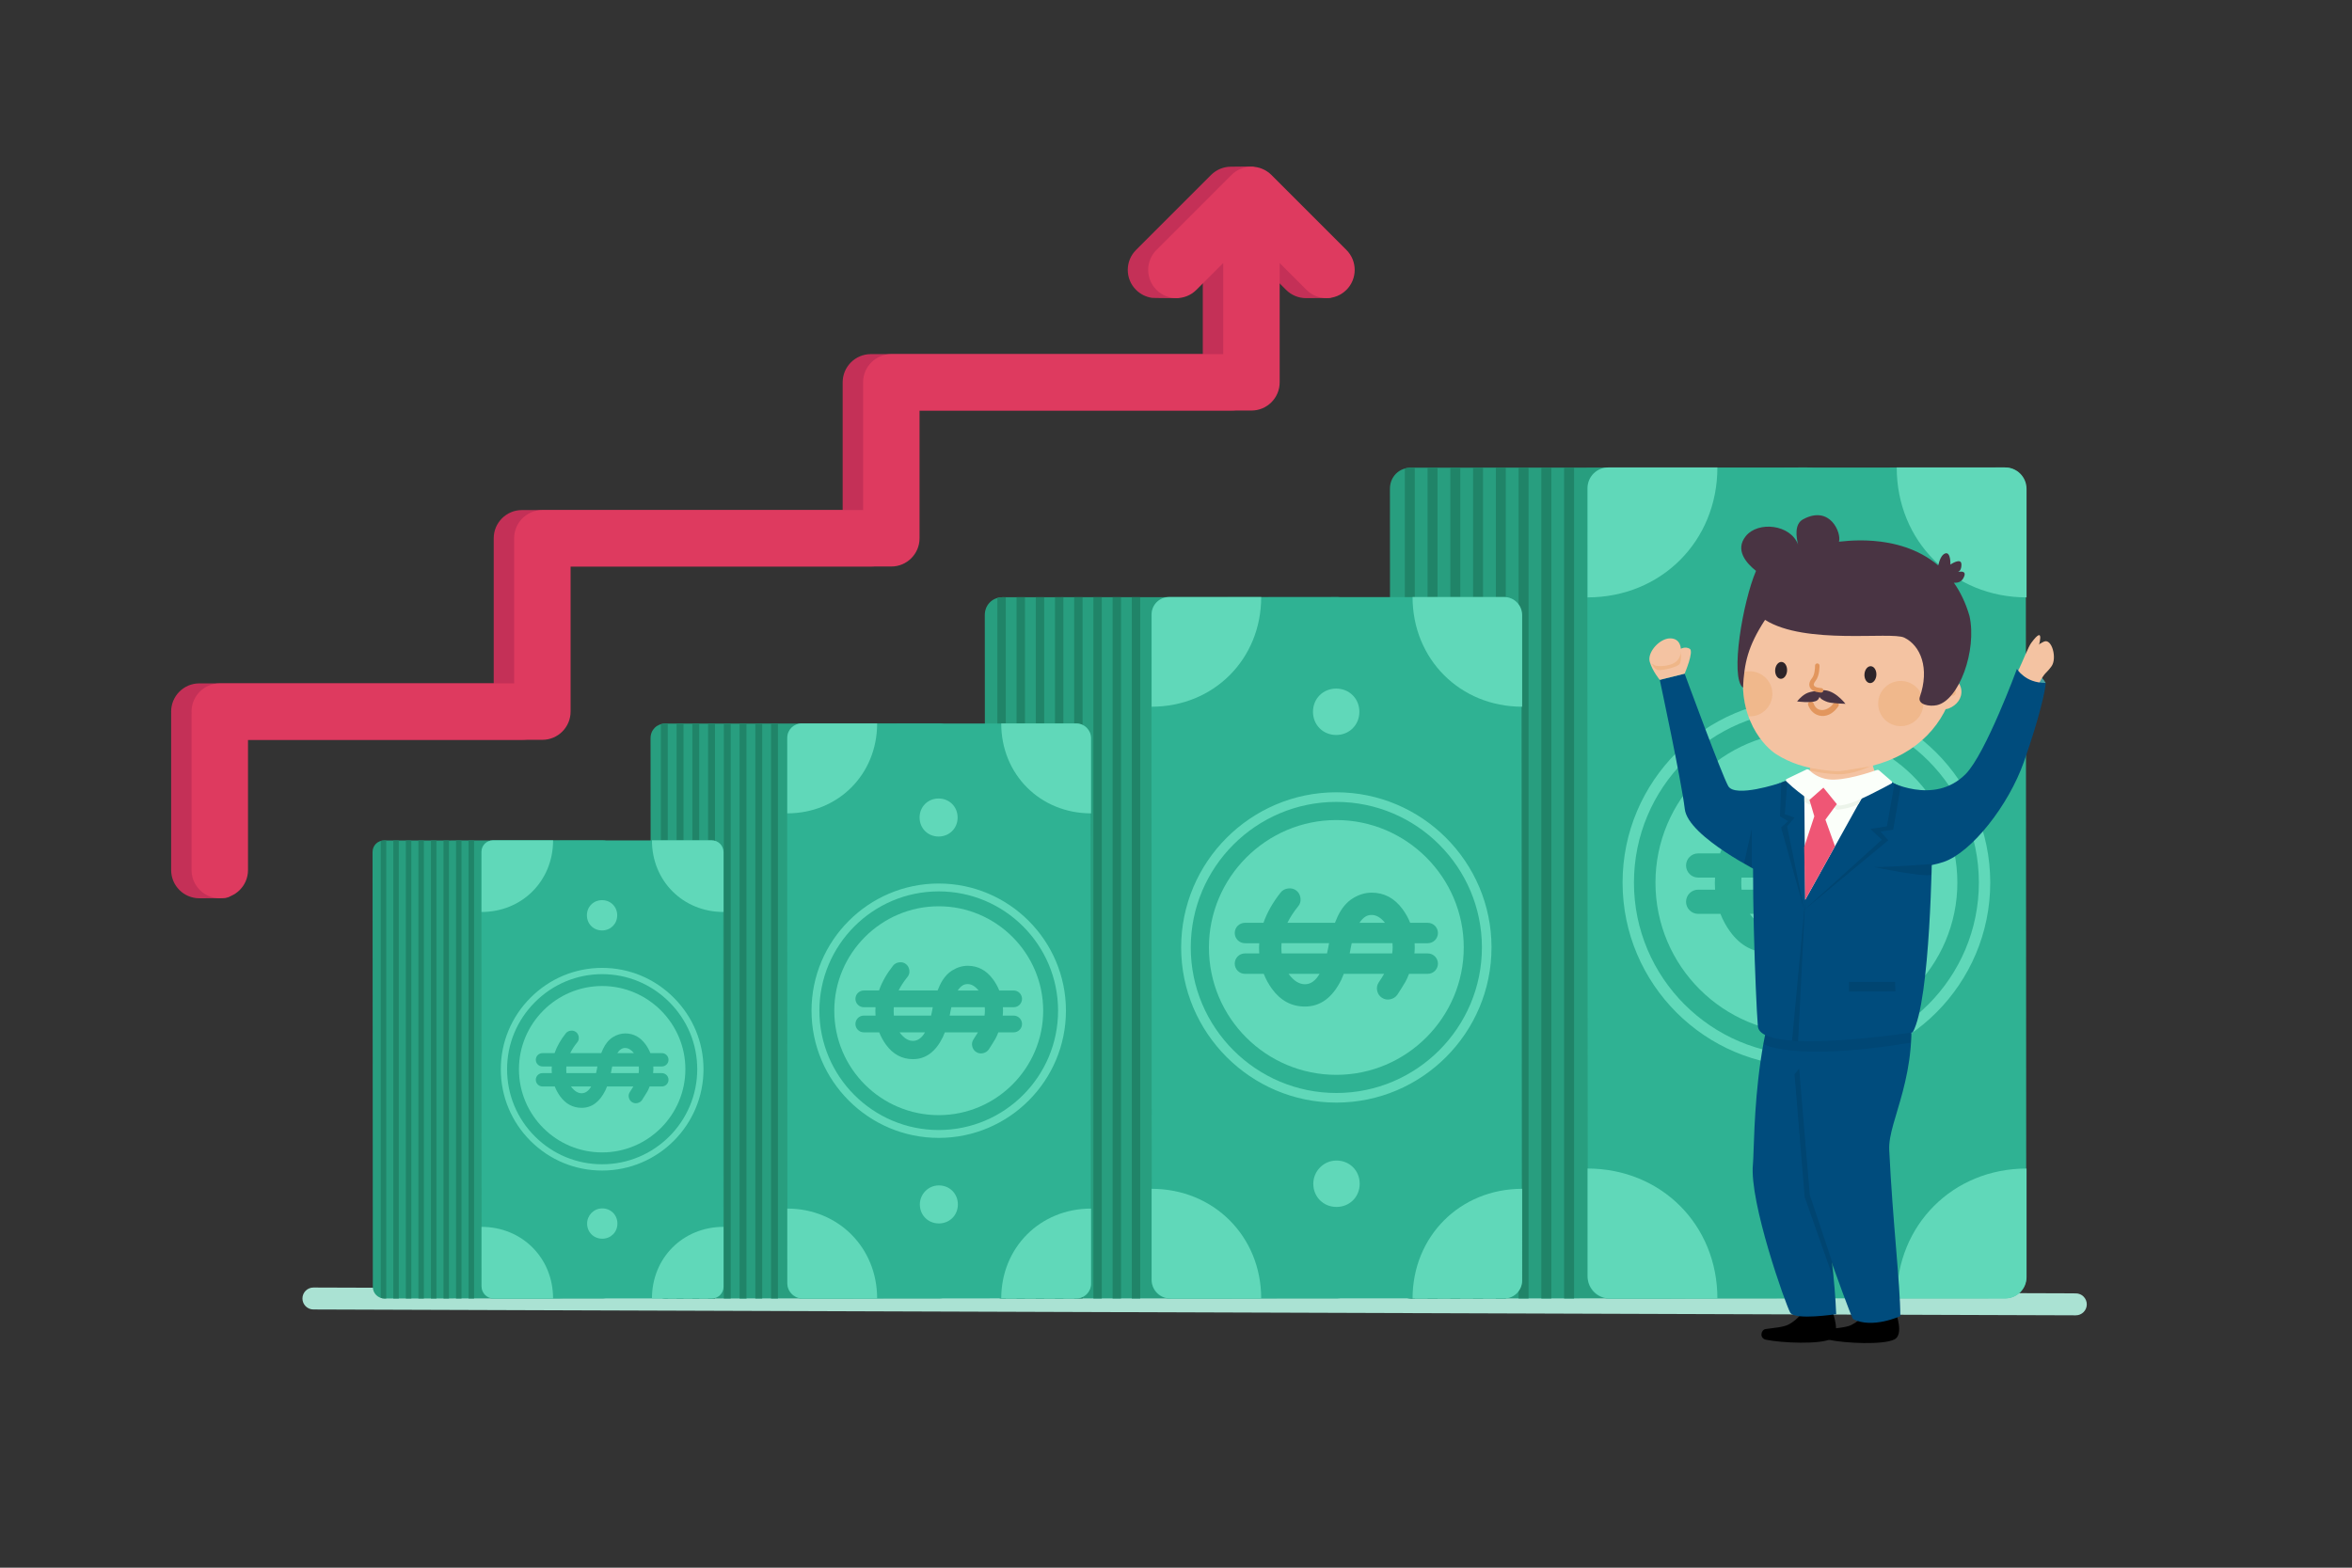 <?xml version="1.0" encoding="utf-8"?>
<!-- Generator: Adobe Illustrator 27.5.0, SVG Export Plug-In . SVG Version: 6.00 Build 0)  -->
<svg version="1.1" xmlns="http://www.w3.org/2000/svg" xmlns:xlink="http://www.w3.org/1999/xlink" x="0px" y="0px"
	 viewBox="0 0 750 500" style="enable-background:new 0 0 750 500;" xml:space="preserve">
<rect x="0" y="0" width="750" height="500" fill="#333333" stroke="none"/>
<g id="BACKGROUND">
	<g>
		<g>
			<rect y="0.001" style="fill:none;" width="750" height="500.001"/>
		</g>
	</g>
	<rect y="410.381" style="fill:none;" width="750" height="89.621"/>
</g>
<g id="OBJECTS">
	<g>
		<g>
			<g>
				<path style="fill:#AAE2D3;" d="M661.93,419.513l-561.985-1.867c-1.933,0-3.5-1.567-3.5-3.5c0-1.933,1.567-3.5,3.5-3.5
					l561.985,1.867c1.933,0,3.5,1.567,3.5,3.5C665.43,417.945,663.863,419.513,661.93,419.513z"/>
			</g>
			<g>
				<g>
					<path style="fill:#289E7F;" d="M449.951,149.163l126.352-0.075c3.611-0.002,6.741,2.884,6.743,6.735l0.15,251.501
						c0.002,3.61-2.884,6.741-6.736,6.743l-126.352,0.075c-3.61,0.003-6.741-2.884-6.743-6.735l-0.149-251.501
						C443.215,152.055,446.101,149.165,449.951,149.163z"/>
					<path style="fill:#2FB293;" d="M512.891,149.163l126.352-0.075c3.611-0.002,6.741,2.884,6.743,6.735l0.15,251.501
						c0.002,3.61-2.884,6.741-6.735,6.743l-126.352,0.075c-3.61,0.003-6.741-2.884-6.743-6.735l-0.15-251.501
						C506.154,152.055,509.04,149.165,512.891,149.163z"/>
					<g>
						<path style="fill:#60D8B9;" d="M567.322,370.788c0.003,4.965,3.802,8.759,8.768,8.757c4.965-0.003,8.76-3.803,8.757-8.768
							c-0.003-4.965-3.802-8.76-8.768-8.758C571.114,362.023,567.319,366.115,567.322,370.788z"/>
						<path style="fill:#60D8B9;" d="M584.729,192.443c-0.003-4.965-3.802-8.76-8.768-8.758c-4.965,0.003-8.76,3.803-8.757,8.768
							c0.003,4.965,3.802,8.76,8.768,8.757C580.937,201.207,584.732,197.408,584.729,192.443z"/>
					</g>
					<path style="fill:#60D8B9;" d="M506.241,190.533c23.471-0.016,41.41-17.975,41.396-41.445h-34.79
						c-3.648,0-6.606,2.958-6.606,6.606V190.533z"/>
					<path style="fill:#60D8B9;" d="M639.416,149.088h-34.592c-0.014,23.47,17.925,41.43,41.396,41.445v-34.641
						C646.221,152.134,643.174,149.088,639.416,149.088z"/>
					<path style="fill:#60D8B9;" d="M513.383,414.142h34.254c0.014-23.47-17.925-41.43-41.396-41.445V407
						C506.241,410.945,509.438,414.142,513.383,414.142z"/>
					<path style="fill:#60D8B9;" d="M646.221,372.697c-23.471,0.016-41.411,17.975-41.396,41.445h34.592
						c3.758,0,6.805-3.047,6.805-6.805V372.697z"/>
					<g>
						<path style="fill:#60D8B9;" d="M589.367,269.219c-0.928,0-1.718,0.217-2.373,0.654c-0.808,0.491-1.543,1.281-2.221,2.309
							h9.618C592.81,270.215,591.135,269.219,589.367,269.219z"/>
						<path style="fill:#60D8B9;" d="M555.251,281.655c0,0.727,0.04,1.42,0.1,2.098h17.15c0.206-0.873,0.403-1.781,0.585-2.753
							v-0.164c0.062-0.324,0.14-0.623,0.206-0.94h-17.968C555.274,280.482,555.245,281.069,555.251,281.655z"/>
						<path style="fill:#60D8B9;" d="M558.073,291.595c1.882,2.536,3.913,3.804,6.095,3.804c2.162,0,4.003-1.32,5.527-3.934h-11.709
							C558.017,291.507,558.042,291.553,558.073,291.595z"/>
						<path style="fill:#60D8B9;" d="M581.835,279.896c-0.171,0.74-0.334,1.515-0.487,2.331v0.164
							c-0.094,0.464-0.192,0.914-0.29,1.362h16.069c0.104-0.741,0.175-1.491,0.175-2.262c0-0.549-0.026-1.077-0.066-1.595H581.835z"
							/>
						<path style="fill:#60D8B9;" d="M575.997,233.36c-26.474,0.016-48.121,21.689-48.106,48.163
							c0.016,26.715,21.689,48.121,48.163,48.106c26.474-0.016,48.121-21.689,48.106-48.163
							C624.143,254.992,602.47,233.345,575.997,233.36z M610.551,291.466h-7.06c-0.473,1.226-0.929,2.244-1.361,2.992
							c-0.709,1.227-1.718,2.849-3.027,4.868c-0.654,0.927-1.554,1.514-2.7,1.759c-1.145,0.245-2.196,0.053-3.15-0.573
							c-0.955-0.627-1.554-1.513-1.8-2.659c-0.246-1.145-0.042-2.209,0.613-3.191c0.765-1.124,1.431-2.183,2.028-3.197h-15.259
							c-0.296,0.782-0.603,1.523-0.923,2.215c-3.328,6.763-7.909,10.145-13.745,10.145c-5.073,0-9.232-2.237-12.476-6.709
							c-1.288-1.775-2.309-3.662-3.086-5.651H541.5c-2.13,0-3.857-1.727-3.857-3.857c0-2.13,1.727-3.857,3.857-3.857h5.398
							c-0.048-0.689-0.074-1.388-0.074-2.098c0.005-0.588,0.034-1.174,0.074-1.759H541.5c-2.13,0-3.857-1.727-3.857-3.857
							c0-2.13,1.727-3.857,3.857-3.857h6.999c1.351-3.874,3.518-7.698,6.507-11.472c0.708-0.873,1.663-1.378,2.863-1.514
							c1.199-0.137,2.236,0.15,3.109,0.859c0.872,0.708,1.377,1.663,1.513,2.864c0.136,1.199-0.178,2.235-0.94,3.109
							c-1.67,2.056-2.996,4.107-4.003,6.155H575.5c0.322-0.831,0.662-1.629,1.023-2.391c1.473-3.109,3.367-5.387,5.686-6.831
							c2.317-1.446,4.704-2.168,7.159-2.168c4.745,0,8.644,2.086,11.699,6.259c1.181,1.614,2.128,3.326,2.852,5.132h6.633
							c2.13,0,3.857,1.727,3.857,3.857c0,2.13-1.727,3.857-3.857,3.857h-4.96c0.03,0.527,0.057,1.055,0.057,1.595
							c0,0.748-0.054,1.503-0.133,2.262h5.037c2.13,0,3.857,1.727,3.857,3.857C614.408,289.739,612.681,291.466,610.551,291.466z"/>
					</g>
					<g>
						<path style="fill:#60D8B9;" d="M576.027,340.117c-32.312,0-58.605-26.273-58.624-58.588
							c-0.02-32.324,26.263-58.638,58.587-58.657c0.01,0,0.025,0,0.035,0c32.31,0,58.602,26.273,58.622,58.588
							c0.02,32.323-26.263,58.638-58.587,58.657C576.051,340.117,576.037,340.117,576.027,340.117z M575.991,224.686l0.001,1.814
							c-30.324,0.018-54.979,24.703-54.962,55.027c0.018,30.313,24.688,54.962,54.997,54.963c0.011,0,0.021,0,0.031,0
							c30.324-0.02,54.979-24.705,54.962-55.028c-0.02-30.313-24.687-54.962-54.995-54.962c-0.011,0-0.023,0-0.033,0
							L575.991,224.686z"/>
					</g>
					<rect x="498.757" y="149.146" style="fill:#208468;" width="3.174" height="264.996"/>
					<rect x="491.501" y="149.146" style="fill:#208468;" width="3.174" height="264.996"/>
					<rect x="484.245" y="149.146" style="fill:#208468;" width="3.174" height="264.996"/>
					<rect x="476.99" y="149.146" style="fill:#208468;" width="3.174" height="264.996"/>
					<rect x="469.734" y="149.146" style="fill:#208468;" width="3.174" height="264.996"/>
					<rect x="462.479" y="149.146" style="fill:#208468;" width="3.174" height="264.996"/>
					<rect x="455.223" y="149.146" style="fill:#208468;" width="3.174" height="264.996"/>
					<path style="fill:#208468;" d="M447.968,413.794c1.143,0.431,3.174,0.348,3.174,0.348v-264.98c0,0-1.889-0.131-3.174,0.274
						C447.968,149.829,447.968,413.109,447.968,413.794z"/>
				</g>
				<g>
					<path style="fill:#289E7F;" d="M319.712,190.481l106.65-0.064c3.048-0.002,5.69,2.434,5.692,5.685l0.127,212.286
						c0.002,3.047-2.434,5.69-5.685,5.691l-106.65,0.063c-3.047,0.002-5.69-2.434-5.692-5.685l-0.126-212.286
						C314.026,192.922,316.462,190.483,319.712,190.481z"/>
					<path style="fill:#2FB293;" d="M372.838,190.481l106.651-0.064c3.047-0.002,5.69,2.434,5.692,5.685l0.126,212.286
						c0.002,3.047-2.434,5.69-5.685,5.691l-106.651,0.063c-3.047,0.002-5.689-2.434-5.691-5.685l-0.126-212.286
						C367.152,192.922,369.588,190.483,372.838,190.481z"/>
					<g>
						<path style="fill:#60D8B9;" d="M418.782,377.549c0.003,4.191,3.21,7.394,7.401,7.392c4.191-0.003,7.394-3.21,7.392-7.401
							c-0.002-4.191-3.209-7.394-7.401-7.392C421.983,370.151,418.779,373.604,418.782,377.549z"/>
						<path style="fill:#60D8B9;" d="M433.474,227.012c-0.002-4.191-3.209-7.395-7.401-7.392c-4.191,0.003-7.394,3.21-7.391,7.401
							c0.003,4.191,3.209,7.394,7.401,7.392C430.274,234.41,433.477,231.203,433.474,227.012z"/>
					</g>
					<path style="fill:#60D8B9;" d="M367.225,225.401c19.812-0.013,34.954-15.172,34.941-34.983h-29.365
						c-3.079,0-5.576,2.497-5.576,5.576V225.401z"/>
					<path style="fill:#60D8B9;" d="M479.635,190.417h-29.198c-0.012,19.811,15.13,34.97,34.941,34.983v-29.24
						C485.378,192.989,482.807,190.417,479.635,190.417z"/>
					<path style="fill:#60D8B9;" d="M373.253,414.143h28.913c0.012-19.811-15.13-34.97-34.941-34.983v28.955
						C367.225,411.444,369.923,414.143,373.253,414.143z"/>
					<path style="fill:#60D8B9;" d="M485.378,379.16c-19.812,0.013-34.954,15.173-34.941,34.983h29.198
						c3.172,0,5.744-2.571,5.744-5.743V379.16z"/>
					<g>
						<path style="fill:#60D8B9;" d="M437.389,291.817c-0.783,0-1.45,0.183-2.003,0.552c-0.682,0.415-1.303,1.081-1.874,1.949h8.118
							C440.295,292.658,438.882,291.817,437.389,291.817z"/>
						<path style="fill:#60D8B9;" d="M408.593,302.314c0,0.613,0.034,1.199,0.084,1.771h14.476c0.174-0.737,0.34-1.504,0.494-2.323
							v-0.138c0.053-0.274,0.118-0.525,0.174-0.794h-15.166C408.613,301.324,408.587,301.819,408.593,302.314z"/>
						<path style="fill:#60D8B9;" d="M410.975,310.704c1.589,2.141,3.303,3.211,5.145,3.211c1.825,0,3.379-1.114,4.665-3.32h-9.883
							C410.928,310.63,410.949,310.669,410.975,310.704z"/>
						<path style="fill:#60D8B9;" d="M431.032,300.829c-0.145,0.624-0.282,1.279-0.411,1.968v0.138
							c-0.079,0.392-0.162,0.772-0.245,1.15h13.564c0.087-0.626,0.148-1.259,0.148-1.909c0-0.463-0.022-0.909-0.055-1.346H431.032z"
							/>
						<path style="fill:#60D8B9;" d="M426.104,261.55c-22.346,0.013-40.618,18.307-40.605,40.653
							c0.013,22.549,18.307,40.618,40.653,40.605c22.346-0.014,40.618-18.307,40.605-40.653
							C466.743,279.809,448.45,261.537,426.104,261.55z M455.27,310.595h-5.96c-0.4,1.035-0.784,1.894-1.149,2.526
							c-0.599,1.036-1.45,2.405-2.555,4.108c-0.552,0.783-1.312,1.278-2.279,1.485c-0.967,0.207-1.854,0.045-2.659-0.484
							c-0.806-0.53-1.312-1.277-1.519-2.244c-0.208-0.967-0.035-1.864,0.518-2.693c0.646-0.949,1.208-1.843,1.712-2.698h-12.879
							c-0.25,0.66-0.509,1.286-0.779,1.87c-2.809,5.708-6.676,8.563-11.601,8.563c-4.282,0-7.793-1.888-10.531-5.663
							c-1.087-1.498-1.949-3.091-2.605-4.77h-5.998c-1.798,0-3.255-1.457-3.255-3.255c0-1.798,1.457-3.255,3.255-3.255h4.556
							c-0.04-0.582-0.062-1.172-0.062-1.771c0.004-0.496,0.028-0.991,0.063-1.484h-4.557c-1.798,0-3.255-1.457-3.255-3.255
							c0-1.798,1.457-3.255,3.255-3.255h5.908c1.141-3.27,2.969-6.498,5.492-9.684c0.598-0.737,1.404-1.163,2.417-1.277
							c1.012-0.115,1.887,0.126,2.624,0.725c0.736,0.598,1.162,1.404,1.277,2.417c0.114,1.012-0.15,1.887-0.794,2.624
							c-1.41,1.735-2.529,3.467-3.378,5.195h15.153c0.272-0.701,0.559-1.375,0.863-2.018c1.243-2.624,2.842-4.547,4.799-5.766
							c1.956-1.22,3.97-1.83,6.042-1.83c4.005,0,7.296,1.761,9.875,5.283c0.997,1.362,1.796,2.807,2.408,4.332h5.598
							c1.798,0,3.255,1.457,3.255,3.255c0,1.798-1.457,3.255-3.255,3.255h-4.187c0.025,0.445,0.048,0.891,0.048,1.346
							c0,0.631-0.046,1.269-0.113,1.909h4.252c1.798,0,3.255,1.457,3.255,3.255C458.526,309.138,457.068,310.595,455.27,310.595z"/>
					</g>
					<g>
						<path style="fill:#60D8B9;" d="M426.129,351.661c-27.273,0.001-49.466-22.178-49.482-49.453
							c-0.016-27.283,22.168-49.494,49.452-49.512l0,0c0.009,0,0.02,0,0.028,0c27.271,0,49.466,22.178,49.483,49.453
							c0.016,27.283-22.169,49.494-49.453,49.512C426.148,351.661,426.138,351.661,426.129,351.661z M426.101,255.759
							c-25.596,0.016-46.407,20.852-46.392,46.447c0.015,25.586,20.837,46.392,46.42,46.393c0.01,0,0.018,0,0.026,0
							c25.597-0.016,46.408-20.853,46.393-46.447c-0.016-25.586-20.839-46.393-46.421-46.393
							C426.117,255.759,426.109,255.759,426.101,255.759L426.101,255.759z"/>
					</g>
					<rect x="360.908" y="190.467" style="fill:#208468;" width="2.679" height="223.676"/>
					<rect x="354.783" y="190.467" style="fill:#208468;" width="2.679" height="223.676"/>
					<rect x="348.659" y="190.467" style="fill:#208468;" width="2.679" height="223.676"/>
					<rect x="342.535" y="190.467" style="fill:#208468;" width="2.679" height="223.676"/>
					<rect x="336.41" y="190.467" style="fill:#208468;" width="2.679" height="223.676"/>
					<rect x="330.286" y="190.467" style="fill:#208468;" width="2.679" height="223.676"/>
					<rect x="324.162" y="190.467" style="fill:#208468;" width="2.679" height="223.676"/>
					<path style="fill:#208468;" d="M318.038,413.85c0.965,0.364,2.679,0.294,2.679,0.294V190.48c0,0-1.594-0.11-2.679,0.231
						C318.038,191.043,318.038,413.271,318.038,413.85z"/>
				</g>
				<g>
					<path style="fill:#289E7F;" d="M212.103,230.788l87.431-0.052c2.498-0.001,4.664,1.995,4.666,4.661l0.104,174.03
						c0.001,2.498-1.996,4.664-4.661,4.666l-87.431,0.052c-2.498,0.002-4.664-1.995-4.666-4.66l-0.103-174.03
						C207.441,232.789,209.438,230.79,212.103,230.788z"/>
					<path style="fill:#2FB293;" d="M255.654,230.788l87.431-0.052c2.498-0.001,4.665,1.995,4.666,4.661l0.104,174.03
						c0.001,2.498-1.996,4.664-4.661,4.666l-87.431,0.052c-2.498,0.002-4.664-1.995-4.666-4.66l-0.104-174.03
						C250.993,232.789,252.99,230.79,255.654,230.788z"/>
					<g>
						<path style="fill:#60D8B9;" d="M293.319,384.145c0.002,3.435,2.631,6.061,6.067,6.06c3.436-0.002,6.062-2.631,6.06-6.067
							c-0.002-3.436-2.631-6.062-6.067-6.06C295.943,378.08,293.317,380.911,293.319,384.145z"/>
						<path style="fill:#60D8B9;" d="M305.364,260.736c-0.002-3.436-2.631-6.062-6.067-6.06c-3.435,0.002-6.062,2.631-6.06,6.067
							c0.002,3.435,2.631,6.061,6.067,6.06C302.74,266.801,305.366,264.172,305.364,260.736z"/>
					</g>
					<path style="fill:#60D8B9;" d="M251.053,259.415c16.241-0.011,28.655-12.438,28.645-28.679h-24.073
						c-2.525,0-4.571,2.047-4.571,4.571V259.415z"/>
					<path style="fill:#60D8B9;" d="M343.205,230.736h-23.936c-0.01,16.24,12.403,28.668,28.645,28.679v-23.97
						C347.914,232.844,345.806,230.736,343.205,230.736z"/>
					<path style="fill:#60D8B9;" d="M255.995,414.144h23.703c0.01-16.241-12.403-28.668-28.645-28.679v23.737
						C251.053,411.932,253.265,414.144,255.995,414.144z"/>
					<path style="fill:#60D8B9;" d="M347.914,385.465c-16.241,0.011-28.655,12.438-28.645,28.679h23.936
						c2.6,0,4.708-2.108,4.708-4.708V385.465z"/>
					<g>
						<path style="fill:#60D8B9;" d="M308.573,313.863c-0.642,0-1.189,0.15-1.642,0.453c-0.559,0.34-1.068,0.886-1.537,1.598h6.655
							C310.955,314.552,309.797,313.863,308.573,313.863z"/>
						<path style="fill:#60D8B9;" d="M284.966,322.467c0,0.503,0.028,0.983,0.069,1.452h11.867c0.143-0.604,0.279-1.233,0.405-1.905
							v-0.113c0.043-0.225,0.097-0.431,0.143-0.651h-12.433C284.982,321.656,284.962,322.062,284.966,322.467z"/>
						<path style="fill:#60D8B9;" d="M286.919,329.346c1.302,1.755,2.708,2.633,4.218,2.633c1.496,0,2.77-0.913,3.825-2.722h-8.102
							C286.88,329.285,286.898,329.317,286.919,329.346z"/>
						<path style="fill:#60D8B9;" d="M303.362,321.25c-0.118,0.512-0.231,1.048-0.337,1.613v0.113
							c-0.065,0.321-0.133,0.633-0.201,0.942h11.119c0.072-0.513,0.121-1.032,0.121-1.565c0-0.38-0.018-0.745-0.046-1.103H303.362z"
							/>
						<path style="fill:#60D8B9;" d="M299.322,289.05c-18.319,0.011-33.298,15.008-33.287,33.327
							c0.011,18.486,15.008,33.298,33.327,33.288c18.319-0.011,33.298-15.008,33.287-33.327
							C332.637,304.018,317.64,289.039,299.322,289.05z M323.232,329.256h-4.885c-0.328,0.849-0.643,1.553-0.942,2.071
							c-0.491,0.849-1.189,1.972-2.095,3.368c-0.453,0.642-1.076,1.048-1.868,1.217c-0.793,0.17-1.52,0.037-2.18-0.396
							c-0.661-0.434-1.076-1.047-1.245-1.84c-0.17-0.792-0.029-1.528,0.424-2.208c0.529-0.778,0.99-1.511,1.404-2.212h-10.559
							c-0.205,0.541-0.417,1.054-0.639,1.533c-2.303,4.68-5.473,7.02-9.511,7.02c-3.51,0-6.388-1.548-8.633-4.642
							c-0.891-1.228-1.598-2.534-2.136-3.911h-4.917c-1.474,0-2.669-1.195-2.669-2.669c0-1.474,1.195-2.669,2.669-2.669h3.736
							c-0.033-0.477-0.051-0.961-0.051-1.452c0.003-0.407,0.023-0.812,0.051-1.217h-3.736c-1.474,0-2.669-1.195-2.669-2.669
							c0-1.474,1.195-2.669,2.669-2.669h4.843c0.935-2.681,2.434-5.327,4.502-7.938c0.49-0.604,1.151-0.953,1.981-1.047
							c0.83-0.095,1.547,0.104,2.151,0.595c0.603,0.49,0.953,1.151,1.047,1.981c0.094,0.83-0.123,1.547-0.651,2.151
							c-1.156,1.423-2.073,2.842-2.77,4.259h12.422c0.223-0.575,0.458-1.127,0.708-1.654c1.019-2.151,2.33-3.727,3.935-4.727
							c1.603-1,3.255-1.5,4.953-1.5c3.283,0,5.981,1.444,8.096,4.331c0.817,1.117,1.472,2.301,1.974,3.551h4.589
							c1.474,0,2.669,1.195,2.669,2.669c0,1.474-1.195,2.669-2.669,2.669h-3.432c0.021,0.365,0.039,0.73,0.039,1.103
							c0,0.518-0.037,1.04-0.092,1.565h3.485c1.474,0,2.669,1.195,2.669,2.669C325.9,328.062,324.706,329.256,323.232,329.256z"/>
					</g>
					<g>
						<path style="fill:#60D8B9;" d="M299.341,362.921c-22.358,0.002-40.551-18.18-40.565-40.54
							c-0.013-22.367,18.173-40.575,40.54-40.589l0,0c0.007,0,0.018,0,0.024,0c22.358,0,40.551,18.18,40.565,40.54
							c0.013,22.368-18.173,40.576-40.541,40.589C299.359,362.921,299.348,362.921,299.341,362.921z M299.319,284.302
							c-20.983,0.014-38.044,17.095-38.032,38.077c0.013,20.976,17.082,38.032,38.054,38.032c0.008,0,0.015,0,0.023,0
							c20.983-0.013,38.044-17.094,38.031-38.077c-0.013-20.976-17.082-38.032-38.054-38.032
							C299.333,284.302,299.326,284.302,299.319,284.302L299.319,284.302z"/>
					</g>
					<rect x="245.874" y="230.776" style="fill:#208468;" width="2.197" height="183.368"/>
					<rect x="240.854" y="230.776" style="fill:#208468;" width="2.197" height="183.368"/>
					<rect x="235.833" y="230.776" style="fill:#208468;" width="2.197" height="183.368"/>
					<rect x="230.812" y="230.776" style="fill:#208468;" width="2.197" height="183.368"/>
					<rect x="225.792" y="230.776" style="fill:#208468;" width="2.197" height="183.368"/>
					<rect x="220.771" y="230.776" style="fill:#208468;" width="2.197" height="183.368"/>
					<rect x="215.75" y="230.776" style="fill:#208468;" width="2.197" height="183.368"/>
					<path style="fill:#208468;" d="M210.73,413.904c0.791,0.298,2.197,0.241,2.197,0.241V230.788c0,0-1.307-0.09-2.197,0.19
						C210.73,231.249,210.73,413.429,210.73,413.904z"/>
				</g>
				<g>
					<path style="fill:#289E7F;" d="M122.51,268.063l69.658-0.042c1.99-0.001,3.716,1.59,3.717,3.713l0.083,138.652
						c0.001,1.99-1.59,3.716-3.713,3.717l-69.658,0.041c-1.99,0.001-3.716-1.59-3.717-3.713l-0.082-138.652
						C118.797,269.657,120.388,268.064,122.51,268.063z"/>
					<path style="fill:#2FB293;" d="M157.209,268.063l69.658-0.042c1.99-0.001,3.716,1.59,3.718,3.713l0.083,138.652
						c0.001,1.99-1.59,3.716-3.713,3.717l-69.658,0.041c-1.99,0.001-3.716-1.59-3.717-3.713l-0.083-138.652
						C153.495,269.657,155.086,268.064,157.209,268.063z"/>
					<g>
						<path style="fill:#60D8B9;" d="M187.217,390.244c0.002,2.737,2.096,4.829,4.834,4.828c2.737-0.002,4.829-2.096,4.828-4.833
							c-0.002-2.738-2.096-4.83-4.834-4.828C189.307,385.412,187.215,387.668,187.217,390.244z"/>
						<path style="fill:#60D8B9;" d="M196.813,291.922c-0.001-2.737-2.096-4.83-4.834-4.828c-2.737,0.002-4.829,2.096-4.828,4.834
							c0.002,2.737,2.096,4.829,4.834,4.828C194.723,296.754,196.815,294.66,196.813,291.922z"/>
					</g>
					<path style="fill:#60D8B9;" d="M153.543,290.87c12.94-0.009,22.83-9.91,22.822-22.849h-19.18c-2.011,0-3.642,1.63-3.642,3.642
						V290.87z"/>
					<path style="fill:#60D8B9;" d="M226.962,268.021h-19.07c-0.008,12.939,9.882,22.84,22.822,22.849v-19.098
						C230.713,269.701,229.034,268.021,226.962,268.021z"/>
					<path style="fill:#60D8B9;" d="M157.48,414.145h18.884c0.008-12.939-9.882-22.84-22.822-22.849v18.911
						C153.543,412.382,155.305,414.145,157.48,414.145z"/>
					<path style="fill:#60D8B9;" d="M230.713,391.296c-12.94,0.009-22.83,9.91-22.822,22.849h19.07c2.072,0,3.751-1.68,3.751-3.751
						V391.296z"/>
					<g>
						<path style="fill:#60D8B9;" d="M199.37,334.249c-0.512,0-0.947,0.12-1.308,0.361c-0.445,0.271-0.851,0.706-1.224,1.273h5.303
							C201.268,334.798,200.345,334.249,199.37,334.249z"/>
						<path style="fill:#60D8B9;" d="M180.562,341.105c0,0.401,0.022,0.783,0.055,1.156h9.455c0.114-0.481,0.222-0.982,0.323-1.517
							v-0.09c0.034-0.179,0.077-0.343,0.114-0.518h-9.906C180.575,340.459,180.558,340.782,180.562,341.105z"/>
						<path style="fill:#60D8B9;" d="M182.118,346.585c1.038,1.398,2.157,2.097,3.36,2.097c1.192,0,2.207-0.728,3.047-2.168h-6.455
							C182.087,346.537,182.101,346.562,182.118,346.585z"/>
						<path style="fill:#60D8B9;" d="M195.218,340.135c-0.094,0.408-0.184,0.835-0.268,1.285v0.09
							c-0.052,0.256-0.106,0.504-0.16,0.751h8.859c0.057-0.409,0.096-0.822,0.096-1.247c0-0.302-0.015-0.594-0.036-0.879H195.218z"
							/>
						<path style="fill:#60D8B9;" d="M191.999,314.48c-14.595,0.009-26.529,11.957-26.52,26.552
							c0.009,14.728,11.957,26.529,26.552,26.521c14.595-0.009,26.529-11.957,26.521-26.552
							C218.542,326.406,206.594,314.472,191.999,314.48z M211.049,346.514h-3.892c-0.261,0.676-0.512,1.237-0.751,1.65
							c-0.391,0.677-0.947,1.571-1.669,2.684c-0.361,0.511-0.857,0.835-1.488,0.97c-0.632,0.135-1.211,0.029-1.736-0.316
							c-0.527-0.346-0.857-0.834-0.992-1.466c-0.135-0.631-0.023-1.218,0.338-1.759c0.422-0.62,0.789-1.204,1.118-1.762h-8.412
							c-0.163,0.431-0.333,0.84-0.509,1.221c-1.835,3.728-4.36,5.593-7.577,5.593c-2.797,0-5.09-1.233-6.878-3.698
							c-0.71-0.979-1.273-2.019-1.701-3.116h-3.918c-1.174,0-2.126-0.952-2.126-2.126c0-1.174,0.952-2.126,2.126-2.126h2.976
							c-0.026-0.38-0.041-0.765-0.041-1.156c0.002-0.324,0.019-0.647,0.041-0.97h-2.976c-1.174,0-2.126-0.952-2.126-2.126
							c0-1.174,0.952-2.126,2.126-2.126h3.858c0.745-2.136,1.939-4.244,3.587-6.325c0.39-0.481,0.917-0.76,1.579-0.834
							c0.661-0.075,1.233,0.082,1.714,0.474c0.481,0.39,0.759,0.917,0.834,1.579c0.075,0.661-0.098,1.232-0.518,1.714
							c-0.921,1.133-1.652,2.264-2.207,3.393h9.897c0.177-0.458,0.365-0.898,0.564-1.318c0.812-1.714,1.856-2.97,3.135-3.766
							c1.277-0.797,2.593-1.195,3.947-1.195c2.616,0,4.765,1.15,6.45,3.451c0.651,0.89,1.173,1.834,1.573,2.829h3.656
							c1.174,0,2.126,0.952,2.126,2.126c0,1.174-0.952,2.126-2.126,2.126h-2.735c0.016,0.29,0.031,0.582,0.031,0.879
							c0,0.412-0.03,0.829-0.074,1.247h2.777c1.174,0,2.126,0.952,2.126,2.126C213.175,345.562,212.223,346.514,211.049,346.514z"/>
					</g>
					<g>
						<path style="fill:#60D8B9;" d="M192.013,373.335c-8.607,0-16.707-3.345-22.81-9.419c-6.126-6.098-9.502-14.224-9.507-22.88
							c-0.005-8.599,3.361-16.706,9.479-22.832c6.118-6.125,14.222-9.501,22.82-9.506l0,0c0.007,0,0.014,0,0.02,0
							c8.59,0,16.69,3.366,22.811,9.479c6.125,6.118,9.501,14.223,9.507,22.82c0.01,17.82-14.479,32.327-32.3,32.338
							C192.027,373.335,192.02,373.335,192.013,373.335z M191.997,310.698c-8.063,0.005-15.665,3.172-21.406,8.92
							c-5.74,5.747-8.899,13.353-8.894,21.416c0.005,8.122,3.172,15.744,8.918,21.464c5.725,5.699,13.324,8.837,21.398,8.837
							c0.007,0,0.013,0,0.02,0c16.717-0.011,30.31-13.619,30.301-30.336c-0.005-8.064-3.173-15.667-8.92-21.407
							c-5.742-5.735-13.342-8.894-21.398-8.894C192.009,310.698,192.003,310.698,191.997,310.698L191.997,310.698z"/>
					</g>
					<rect x="149.417" y="268.053" style="fill:#208468;" width="1.75" height="146.092"/>
					<rect x="145.417" y="268.053" style="fill:#208468;" width="1.75" height="146.092"/>
					<rect x="141.417" y="268.053" style="fill:#208468;" width="1.75" height="146.092"/>
					<rect x="137.417" y="268.053" style="fill:#208468;" width="1.75" height="146.092"/>
					<rect x="133.417" y="268.053" style="fill:#208468;" width="1.75" height="146.092"/>
					<rect x="129.417" y="268.053" style="fill:#208468;" width="1.75" height="146.092"/>
					<rect x="125.417" y="268.053" style="fill:#208468;" width="1.75" height="146.092"/>
					<path style="fill:#208468;" d="M121.417,413.953c0.63,0.238,1.75,0.192,1.75,0.192V268.062c0,0-1.041-0.072-1.75,0.151
						C121.417,268.429,121.417,413.575,121.417,413.953z"/>
				</g>
			</g>
		</g>
		<g>
			<g>
				<path style="fill:#000;" d="M575.462,417.523c0,0-1.767,3.208-5.211,4.96c-1.676,0.853-4.77,1.037-7.253,1.408
					c-1.487,0.222-2.061,2.962,0.173,3.414c5.119,1.033,17.235,1.567,20.862-0.314c2.991-1.641,0.387-8.356,0.387-8.356
					L575.462,417.523z"/>
				<g>
					<path style="fill:#004C7D;" d="M601.959,294.243c0,0,11.902,42.994-22.04,84.577c0,0,4.698,18.16,5.599,40.323
						c0,0-13.203,2.022-14.647-0.479c-1.444-2.501-13.109-35.34-11.904-47.336c0.671-6.675-0.519-56.794,19.113-73.265
						L601.959,294.243z"/>
				</g>
				<g>
					<path style="fill:#000;" d="M595.642,417.65c0,0-1.791,3.195-5.247,4.922c-1.683,0.841-4.778,1.002-7.264,1.355
						c-1.488,0.211-2.083,2.947,0.148,3.414c5.111,1.07,17.223,1.693,20.864-0.162c3.003-1.619,0.448-8.354,0.448-8.354
						L595.642,417.65z"/>
					<path style="fill:#004C7D;" d="M608.798,317.453c3.531,25.323-6.82,39.84-6.366,49.284c1.102,22.932,3.533,42.957,3.533,53.02
						c0,0-8.845,4.138-15.099,0.953c-1.639-3.186-16.744-45.084-17.313-51.768c-0.569-6.684-2.922-55.748,14.592-69.985
						C588.145,298.956,606.552,301.347,608.798,317.453z"/>
				</g>
				<polygon style="opacity:0.1;fill:#000;" points="573.705,340.815 577.093,381.102 584.548,403.427 584.548,407.514 
					575.477,381.812 572.235,342.627 				"/>
			</g>
			<path style="opacity:0.07;fill:#000;" d="M562.296,332.952c0,0,9.153,5.855,47-0.389c0,0,0.647-4.113-0.319-5.786
				c-0.966-1.673-45.146-0.927-45.146-0.927L562.296,332.952z"/>
			<g>
				<path style="fill:#F4C3A2;" d="M564.167,277.715c-0.884,8.908,40.361,0.412,40.131-7.058c-0.216-7.04-5.854-22.069-7.213-26.833
					c-3.841-13.475-9.89,0.307-19.739-1.019c0,1.967-0.414,3.667-0.456,3.748C573.136,253.821,569.076,255.973,564.167,277.715z"/>
			</g>
			<g>
				<path style="fill:#004C7D;" d="M560.545,327.309c-0.771-9.431-2.279-51.816-1.104-63.81c0.192-1.955,0.509-3.66,0.906-5.145
					c1.476-5.519,6.349-9.454,12.047-9.876l2.913-0.216c0,0,2.932,2.872,10.768,3.333c5.934,0.349,11.859-4.723,11.859-4.723
					s8.169,3.724,10.006,5.416c9.762,8.989,8.164,17.909,8.164,17.909s-0.463,49.141-6.198,59.074
					C609.906,329.271,561.317,336.74,560.545,327.309z"/>
			</g>
			<path style="fill:#FBFFFA;" d="M575.643,287l22.292-40.128c0,0-7.864,3.224-13.635,2.947c-5.77-0.277-7.799-2.532-7.799-2.532
				l-1.193,0.974L575.643,287z"/>
			<g>
				<path style="fill:#F4C3A2;" d="M556.387,210.67c1.874-10.994,2.723-16.816,10.16-22.373c7.436-5.556,17.325-8.322,28.519-8.229
					c0,0,6.182,1.057,12.807,4.372c6.792,3.4,14.049,9.174,15.584,18.619c0.884,5.438,0.755,10.759-0.383,15.699
					c-2.766,12.007-11.494,21.765-26.128,25.505c-10.328,2.639-21.742,1.928-30.558-3.714
					C563.183,238.498,553.204,229.345,556.387,210.67z"/>
				<path style="opacity:0.28;fill:#E59A53;" d="M613.202,223.153c0.685,3.919-1.937,7.652-5.857,8.337
					c-3.92,0.685-7.652-1.937-8.337-5.857c-0.685-3.92,1.937-7.652,5.857-8.337C608.784,216.612,612.516,219.234,613.202,223.153z"
					/>
				<path style="opacity:0.28;fill:#E59A53;" d="M557.533,228.451c0.73,0.061,1.311,0.03,2.063-0.145
					c3.875-0.902,6.286-4.774,5.385-8.65c-0.902-3.875-4.833-6.28-8.708-5.378c-0.095,0.531-0.469,2.891-0.314,6.877
					C556.101,224.826,557.533,228.451,557.533,228.451z"/>
				<path style="fill:#2D2429;" d="M598.336,215.276c-0.081,1.486-0.998,2.644-2.048,2.587c-1.051-0.057-1.837-1.308-1.757-2.793
					c0.081-1.486,0.998-2.644,2.049-2.587C597.631,212.54,598.417,213.791,598.336,215.276z"/>
				<path style="fill:#2D2429;" d="M569.861,213.912c-0.081,1.486-0.998,2.644-2.049,2.587c-1.051-0.057-1.837-1.308-1.756-2.793
					c0.081-1.486,0.998-2.644,2.049-2.587C569.155,211.176,569.941,212.426,569.861,213.912z"/>
				<path style="opacity:0.28;fill:#E59A53;" d="M577.221,244.903c0,0,6.399,1.255,9.571,1.028c1.301-0.093,9.539-1.514,9.539-1.514
					s-5.426,2.674-10.168,2.534c-4.741-0.141-9.098-1.19-9.098-1.19L577.221,244.903z"/>
				<g>
					<path style="fill:#E2965D;" d="M584.638,224.353c-1.546,2.3-5.209,3.291-6.321-0.012c-0.371-1.103-2.117-0.608-1.743,0.503
						c0.629,1.867,2.198,3.316,4.215,3.492c2.306,0.2,4.204-1.268,5.426-3.086C586.867,224.28,585.285,223.39,584.638,224.353
						L584.638,224.353z"/>
				</g>
				<g>
					<path style="fill:#F4C3A2;" d="M618.099,225.667c0.881,0.527,2.254,0.712,3.353,0.273c2.495-0.997,4.273-3.215,3.972-5.884
						c-0.3-2.67-2.708-4.59-5.377-4.29C617.378,216.066,616.84,224.914,618.099,225.667z"/>
					<path style="opacity:0.33;fill:#E59A53;" d="M619.786,218.28c0,0,1.156-0.857,2.631,0.319c1.475,1.177,1.56,2.816,0.646,3.212
						c-1.208,0.523-0.78-1.01-1.974-1.323c-1.194-0.312-1.777,0.534-2.482-0.423C617.901,219.11,619.786,218.28,619.786,218.28z"/>
				</g>
				<path style="fill:#493443;" d="M628.029,196.474c-1.218-4.23-2.937-7.71-4.97-10.606c1.17,0.065,2.297-0.238,2.949-1.368
					c1.449-2.51-0.728-2.27-1.62-2.085c0.42-0.173,1.067-0.706,1.067-2.349c0-2.434-3.518,0-3.518,0s0.167-4.126-1.63-3.566
					c-1.223,0.381-1.897,2.281-2.251,3.843c-12.946-11.002-31.716-7.368-31.648-7.585c0.842-2.665-2.764-11.795-11.429-7.144
					c-2.87,1.54-2.182,5.764-1.608,8.082c-2.394-6.467-12.783-7.585-16.702-2.672c-3.489,4.373,0.133,8.541,3.283,11.054
					c-4.185,9.756-8.371,33.979-4.148,37.268c0.41-7.841,1.49-13.138,7.025-21.644c12.872,8.117,40.237,3.635,44.406,5.665
					c5.184,2.524,8.18,9.76,4.921,19.013c-0.654,2.358,3.073,3.042,5.464,2.524C624.694,223.37,630.458,207.415,628.029,196.474z"/>
				<path style="fill:#493443;" d="M580.228,220.341c0,0-2.795-0.01-4.447,0.943c-1.652,0.954-2.719,2.438-2.719,2.438
					s4.286,0.547,5.958-0.118c0.994-0.396,1.167-1.354,1.167-1.354s0.271,0.842,2.563,1.646c1.305,0.458,5.729,0.583,5.729,0.583
					S584.344,219.031,580.228,220.341z"/>
				<g>
					<path style="fill:#E2965D;" d="M580.854,220.886c-0.059,0.01-0.119,0.013-0.181,0.009c-0.099-0.008-0.99-0.083-1.564-0.241
						c-1.391-0.388-1.894-1.119-2.07-1.665c-0.182-0.564-0.196-1.491,0.771-2.701c0.859-1.074,0.987-3.222,0.964-3.96
						c-0.013-0.395,0.293-0.732,0.693-0.737c0.394-0.012,0.725,0.298,0.737,0.693c0.004,0.129,0.084,3.196-1.277,4.898
						c-0.438,0.548-0.63,1.047-0.526,1.367c0.097,0.299,0.484,0.557,1.092,0.726c0.375,0.104,1.062,0.175,1.295,0.193
						c0.393,0.031,0.687,0.376,0.657,0.771C581.416,220.57,581.167,220.831,580.854,220.886z"/>
				</g>
			</g>
			<g>
				<path style="fill:#48A3A3;" d="M643.162,213.338c0,0,6.512-0.403,9.152,4.472c0,0-1.6,1.75-5.387-0.734
					C643.141,214.592,643.162,213.338,643.162,213.338z"/>
				<g>
					<path style="fill:#F4C3A2;" d="M650.303,217.753c1.872-3.546,1.979-2.669,3.858-5.216c1.879-2.547,0.138-9.002-2.366-7.909
						c-2.504,1.093-1.871,2.064-1.871,2.064s2.523-8.056-2.214-1.634c-0.945,1.281-2.617,5.687-4.22,9.032
						C643.49,214.09,649.276,219.7,650.303,217.753z"/>
					<g>
						<g>
							<g>
								<g>
									<g>
										<path style="fill:none;" d="M697.381,220.508c0.068-0.068,0.133-0.138,0.198-0.209
											c1.629-1.782,2.221-4.317,1.586-6.779c-1.236-4.789-7.45-5.91-7.714-5.956c-0.249-0.042-0.486,0.127-0.529,0.374
											c-0.043,0.249,0.124,0.487,0.374,0.53c0.059,0.01,5.894,1.069,6.981,5.281c0.558,2.161,0.044,4.379-1.374,5.932
											c-1.729,1.886-4.56,2.593-8.02,2.026c-0.252-0.042-0.486,0.128-0.527,0.378c-0.041,0.25,0.128,0.486,0.378,0.526
											C692.383,223.21,695.44,222.463,697.381,220.508z"/>
									</g>
								</g>
								<g>
									<g>
										<path style="fill:none;" d="M657.731,213.966c0.067-0.067,0.113-0.155,0.128-0.256c0.037-0.25-0.136-0.483-0.385-0.521
											c-0.058-0.008-5.727-0.909-6.975-5.29c-0.596-2.094-0.12-4.276,1.273-5.839c1.717-1.931,4.61-2.683,8.125-2.107
											c0.251,0.041,0.486-0.131,0.527-0.378c0.041-0.25-0.128-0.486-0.378-0.527c-3.836-0.629-7.011,0.207-8.959,2.402
											c-1.603,1.798-2.152,4.303-1.469,6.7c1.41,4.955,7.465,5.908,7.721,5.946
											C657.488,214.119,657.633,214.065,657.731,213.966z"/>
									</g>
								</g>
								<path style="fill:none;" d="M692.063,205.301c0,0-9.981-2.109-12.526-3.746c-2.071-1.333-4.219-2.971-7.761-1.84
									c-3.57,1.141-10.686-3.354-10.686-3.354s-0.65,3.29-1.786,4.706c-1.136,1.415-2.975,6.363-3.397,9.109
									c-0.422,2.746-1.857,4.85-1.857,4.85s5.587,2.46,9.077,4.333c3.429,1.84,7.526,3.654,15.312,4.644
									c3.603,0.458,10.15,1.957,10.15,1.957s2.099-9.994,2.839-14.809C692.17,206.336,692.063,205.301,692.063,205.301z"/>
								<path style="fill:none;" d="M688.425,226.682c-0.065-0.015-6.553-1.497-10.078-1.945
									c-8.178-1.04-12.325-2.985-15.569-4.726c-3.424-1.838-8.969-4.283-9.025-4.308c-0.356-0.157-0.343-0.544-0.398-0.929
									c2.235-9.767,7.126-18.684,7.381-18.994c0.134-0.164,0.477-0.179,0.667-0.091c0.017,0.008,1.661,0.984,3.778,1.722
									c2.793,0.973,5.303,1.363,6.885,1.353c4.157-0.027,5.436,0.583,7.47,1.908c0.135,0.088,0.269,0.175,0.402,0.261
									c1.993,1.282,9.539,3.065,12.278,3.644c0.315,0.066,0.551,0.329,0.584,0.649c0.012,0.116,0.096,1.267-0.638,6.038
									c-0.735,4.78-2.825,14.748-2.846,14.848c-0.041,0.195-0.158,0.365-0.326,0.472c-0.042,0.027-0.086,0.049-0.131,0.067
									C688.722,226.703,688.571,226.715,688.425,226.682z M679.137,202.178c-0.136-0.088-0.272-0.176-0.409-0.266
									c-1.928-1.256-3.088-1.876-6.21-1.738c-3.547,0.158-9.049-1.997-11.006-2.821c-0.896,1.541-4.962,10.128-6.542,17.269
									c1.559,0.698,5.718,2.585,8.509,4.082c3.128,1.679,7.129,3.554,15.056,4.562c2.922,0.372,7.663,1.398,9.485,1.804
									c0.497-2.397,2.066-10.048,2.679-14.033c0.454-2.951,0.584-4.444,0.619-5.14
									C689.096,205.409,681.425,203.651,679.137,202.178z"/>
								<g>
									<path style="fill:none;" d="M688.035,212.882c0.057-0.057,0.099-0.131,0.12-0.216c0.059-0.246-0.093-0.493-0.339-0.553
										c-3.237-0.777-8.572-2.774-10.194-3.818l-0.407-0.264c-1.927-1.255-3.178-1.959-6.48-1.812
										c-3.374,0.15-9.164-1.015-11.155-1.855c-0.234-0.099-0.503,0.011-0.601,0.245c-0.098,0.233,0.011,0.502,0.245,0.6
										c2.059,0.867,7.946,2.085,11.552,1.926c3.028-0.135,4.119,0.478,5.939,1.663l0.413,0.268
										c1.869,1.202,7.415,3.204,10.476,3.939C687.763,213.044,687.925,212.992,688.035,212.882z"/>
								</g>
								<g>
									<path style="fill:none;" d="M686.413,218.862c0.061-0.061,0.105-0.14,0.123-0.231c0.05-0.249-0.109-0.491-0.358-0.541
										c-2.566-0.523-4.591-0.88-6.019-1.062c-7.849-0.997-11.804-2.851-14.897-4.51c-1.229-0.66-2.85-1.464-4.82-2.391
										c-0.229-0.108-0.501-0.01-0.61,0.22c-0.108,0.229-0.009,0.502,0.22,0.61c1.955,0.92,3.562,1.717,4.777,2.368
										c3.164,1.699,7.211,3.595,15.215,4.613c1.405,0.178,3.407,0.532,5.95,1.051
										C686.153,219.021,686.308,218.969,686.413,218.862z"/>
								</g>
								<g>
									<path style="fill:none;" d="M688.022,216.249c0.079-0.079,0.129-0.188,0.133-0.309c0.008-0.253-0.191-0.464-0.444-0.473
										c-3.23-0.101-8.407-1.617-10.071-2.95c-2.352-1.884-3.994-2.724-7.512-2.719c-3.949,0.005-11.37-3.067-11.445-3.098
										c-0.234-0.097-0.502,0.015-0.6,0.247c-0.097,0.234,0.014,0.502,0.247,0.6c0.311,0.129,7.666,3.173,11.799,3.167
										c3.414-0.004,4.796,0.804,6.936,2.518c1.973,1.58,7.487,3.054,10.617,3.151
										C687.815,216.389,687.936,216.337,688.022,216.249z"/>
								</g>
							</g>
						</g>
					</g>
					<path style="fill:#F4C3A2;" d="M650.653,205.271c0,0-3.707,4.196-1.648,6.255c2.059,2.059,5.628,0.28,5.628-1.442
						S650.653,205.271,650.653,205.271z"/>
				</g>
				<path style="fill:#004C7D;" d="M643.162,213.338c0,0-9.954,27.008-16.316,33.489c-10.17,10.36-25.027,2.101-25.027,2.101
					s-9.215,15.529-9.191,22.103c0.024,6.575,18.193,6.952,27.147,3.879c8.954-3.072,20.728-18.051,25.633-31.991
					c4.905-13.939,6.914-23.096,6.906-25.11C645.67,217.834,643.162,213.338,643.162,213.338z"/>
			</g>
			<path style="opacity:0.1;fill:#070707;" d="M597.592,276.536c0,0,16.447,3.468,18.282,2.408v-3.373
				C615.874,275.571,604.248,276.536,597.592,276.536z"/>
			<g>
				<g>
					<path style="fill:#004C7D;" d="M529.262,216.834c0,0,6.925,32.265,7.979,41.212c1.054,8.947,25.059,20.701,25.059,20.701
						l5.291-29.008c0,0-14.356,4.827-16.512,0.955c-2.156-3.872-13.885-35.833-13.885-35.833L529.262,216.834z"/>
				</g>
				<g>
					<path style="fill:#F4C3A2;" d="M537.192,214.861c0,0,3.043-7.129,1.625-7.947c-1.418-0.819-2.836,0-2.836,0
						s-0.039-3.314-3.414-3.314s-7.375,4.489-6.5,7.484c0.875,2.995,3.194,5.751,3.194,5.751L537.192,214.861z"/>
					<path style="opacity:0.33;fill:#E59A53;" d="M535.986,207.516c0,0,0.25,2.299-1.834,3.743c-2.084,1.444-5.835,1.322-6.49,0.954
						c-0.633-0.355-0.875-0.531-0.875-0.531s0.688,2.055,2.25,2.055s5.981-0.974,6.593-2.034
						C536.242,210.643,535.986,207.516,535.986,207.516z"/>
				</g>
			</g>
			<polygon style="opacity:0.1;fill:#070707;" points="558.61,264.378 556.128,275.347 558.61,276.768 			"/>
			<polygon style="opacity:0.1;fill:#070707;" points="604.132,249.918 601.686,263.541 596.434,264.378 600.066,267.833 
				575.308,290.228 602.125,268 599.625,265.208 603.698,264.625 606.112,250.706 			"/>
			<polygon style="opacity:0.1;fill:#070707;" points="568.022,249.63 567.59,260.375 570.188,261.875 567.958,263.934 
				575.308,290.228 569.867,263.541 572.235,260.75 569.136,259.699 569.972,248.878 			"/>
			<polygon style="opacity:0.1;fill:#070707;" points="575.643,287 571.449,331.912 573.378,332.105 			"/>
			<polygon style="opacity:0.1;fill:#070707;" points="589.602,313.167 604.299,313.167 604.405,316.172 589.602,316.266 			"/>
			<g>
				<g>
					<g>
						<path style="fill:#ECF4EA;" d="M575.373,255.75c0,0,1.076,0.536,1.627,0.854c0.552,0.318,4.373-3.894,4.373-3.894l3.892,5.205
							c0.187,0.25,0.493,0.379,0.803,0.341c1.247-0.154,4.517-0.652,6.559-1.831l2.019-3.551l-13.361-2.347l-5.976-0.286
							L575.373,255.75z"/>
					</g>
					<path style="fill:#FBFFFA;" d="M599.257,245.748l3.939,3.416c0.243,0.211,0.207,0.597-0.076,0.75
						c-2.243,1.217-10.401,5.579-13.52,6.379c-2.254,0.578-3.239,0.957-3.881,0.175l-3.703-4.557
						c-0.311-0.383-0.879-0.431-1.25-0.104l-3.17,2.792c-0.353,0.311-0.87,0.346-1.257,0.077c-1.256-0.872-4.101-2.935-6.732-5.479
						c-0.23-0.223-0.165-0.61,0.123-0.749l6.252-3.002c0.308-0.148,0.674-0.091,0.915,0.15c0.808,0.809,2.902,2.57,6.164,2.983
						c4.833,0.611,13.365-2.265,15.395-2.983C598.732,245.499,599.037,245.557,599.257,245.748z"/>
				</g>
				<polygon style="fill:#EF5675;" points="577,255.125 578.546,260.348 575.308,270.167 575.643,287 585.141,269.902 
					582.083,261.417 585.719,256.469 581.445,251.209 				"/>
			</g>
		</g>
		<g>
			<path style="fill:#C43057;" d="M422.832,92.449c3.515-3.515,3.515-9.213,0-12.728L398.91,55.799
				c-1.266-1.266,2.349-2.278,0.619-2.624c-0.577-0.115-6.387-0.012-6.983-0.012c-2.387,0-4.676,0.948-6.364,2.636L362.258,79.72
				c-3.515,3.515-3.515,9.213,0,12.728c1.426,1.426,3.211,2.273,5.063,2.542c0.563,0.082,7.492,0.11,8.059,0.085
				c2.168-0.096-2.051-0.971-0.394-2.627l8.559-8.559v29.05H277.707c-4.971,0-9,4.029-9,9v40.742H166.436c-4.971,0-9,4.029-9,9
				v46.277H63.57c-4.971,0-9,4.029-9,9c0,0.19,0.017,0.375,0.028,0.562l-0.021,0.01v49.969c0,4.971,4.029,9,9,9
				c0.397,0,7.785-0.026,8.168-0.076c4.417-0.574,0.832-4.351,0.832-8.924v-41.542h93.858c4.971,0,9-4.029,9-9v-46.277h102.271
				c4.971,0,9-4.029,9-9V130.94h105.839c4.971,0,9-4.029,9-9V83.891l8.558,8.558c1.758,1.758,4.061,2.636,6.364,2.636
				c0.393,0,7.146-0.026,7.537-0.077C425.901,94.759,421.374,93.906,422.832,92.449z"/>
			<path style="fill:#DE3A5F;" d="M429.344,79.721l-23.922-23.922c-1.689-1.688-3.978-2.636-6.364-2.636
				c-2.387,0-4.676,0.948-6.364,2.636L368.771,79.72c-3.515,3.515-3.515,9.213,0,12.728c3.515,3.515,9.212,3.515,12.729,0
				l8.559-8.559v29.05H284.219c-4.971,0-9,4.029-9,9v40.742H172.949c-4.971,0-9,4.029-9,9v46.277H70.083c-4.971,0-9,4.029-9,9
				c0,0.22,0.017,0.437,0.033,0.653l-0.033,0.037v49.845c0,4.971,4.029,9,9,9c4.971,0,9-4.029,9-9v-41.534h93.866
				c4.971,0,9-4.029,9-9v-46.277h102.271c4.971,0,9-4.029,9-9V130.94h105.839c4.971,0,9-4.029,9-9V83.891l8.558,8.558
				c1.758,1.758,4.061,2.636,6.364,2.636c2.303,0,4.606-0.879,6.364-2.636C432.859,88.934,432.859,83.236,429.344,79.721z"/>
		</g>
	</g>
</g>
</svg>
